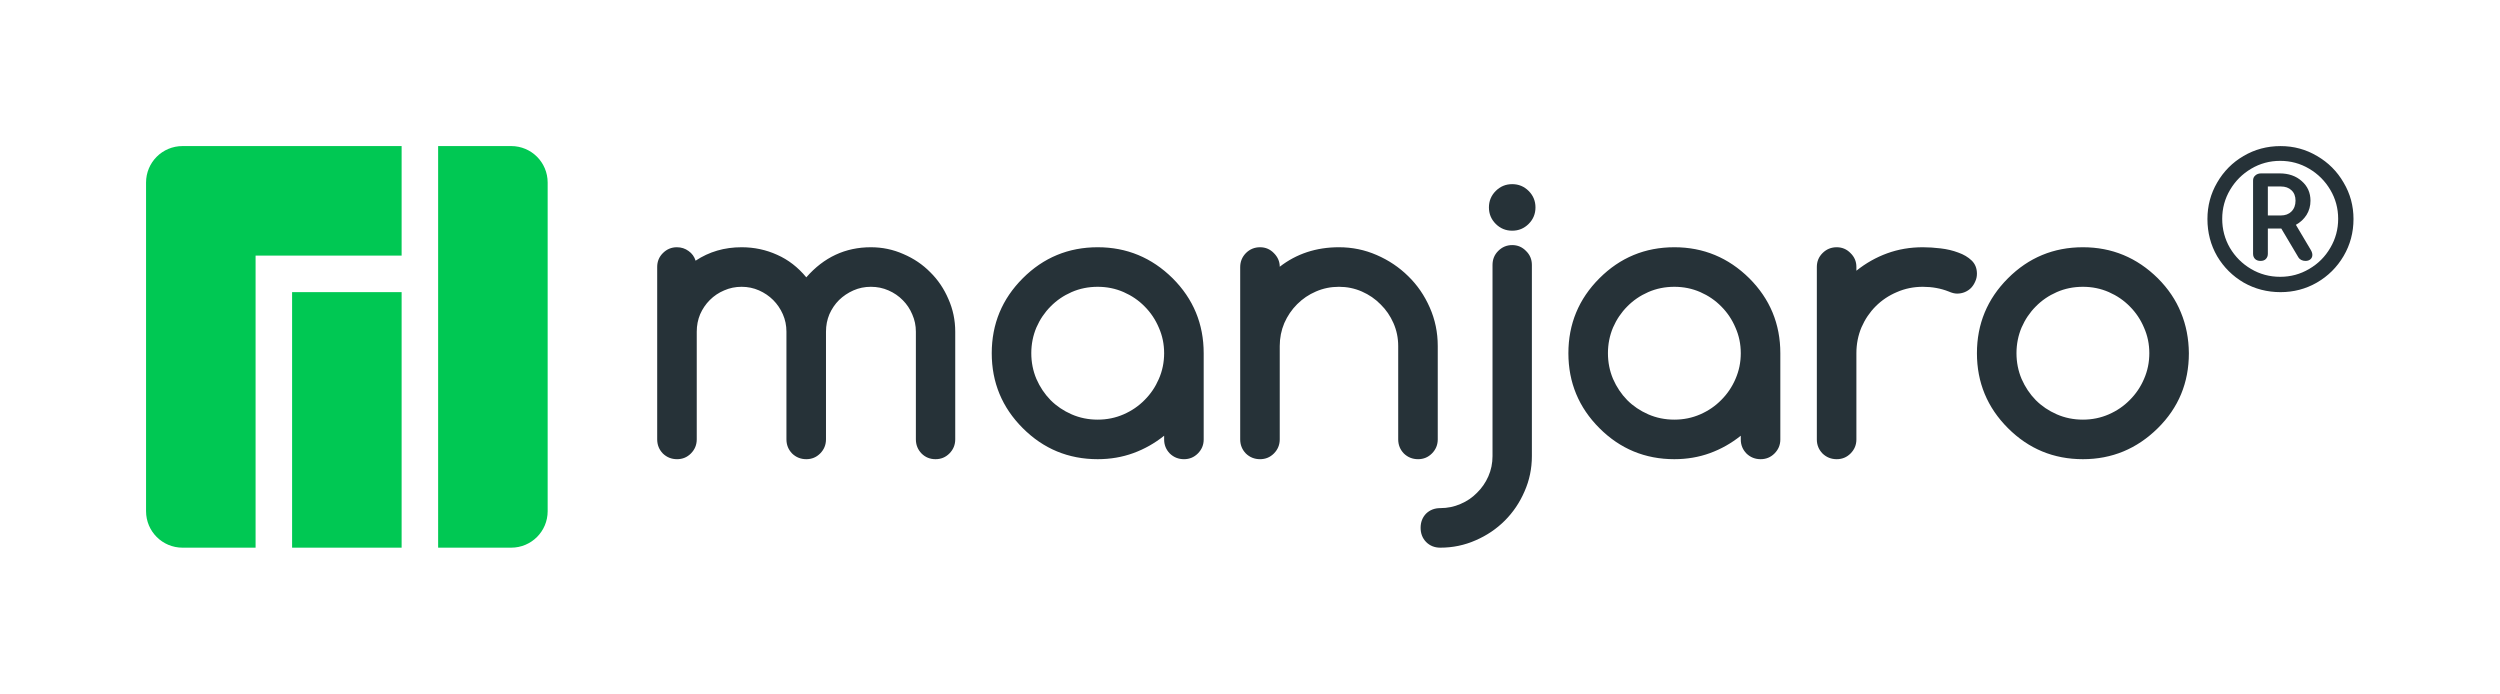<?xml version="1.0" encoding="UTF-8" standalone="no"?>
<!-- Created with Inkscape (http://www.inkscape.org/) -->

<svg
   version="1.2"
   width="1244.598"
   height="345.455"
   id="svg2"
   inkscape:version="1.2.1 (9c6d41e410, 2022-07-14, custom)"
   sodipodi:docname="inline-logo-light.svg"
   xmlns:inkscape="http://www.inkscape.org/namespaces/inkscape"
   xmlns:sodipodi="http://sodipodi.sourceforge.net/DTD/sodipodi-0.dtd"
   xmlns="http://www.w3.org/2000/svg"
   xmlns:svg="http://www.w3.org/2000/svg"
   xmlns:rdf="http://www.w3.org/1999/02/22-rdf-syntax-ns#"
   xmlns:cc="http://creativecommons.org/ns#"
   xmlns:dc="http://purl.org/dc/elements/1.1/">
  <sodipodi:namedview
     pagecolor="#585858"
     bordercolor="#424242"
     borderopacity="1"
     objecttolerance="10"
     gridtolerance="10"
     guidetolerance="10"
     inkscape:pageopacity="0"
     inkscape:pageshadow="2"
     inkscape:window-width="1503"
     inkscape:window-height="933"
     id="namedview15"
     showgrid="false"
     inkscape:showpageshadow="false"
     fit-margin-top="0"
     fit-margin-left="0"
     fit-margin-right="0"
     fit-margin-bottom="0"
     inkscape:zoom="0.76825989"
     inkscape:cx="832.40061"
     inkscape:cy="307.83854"
     inkscape:window-x="0"
     inkscape:window-y="0"
     inkscape:window-maximized="1"
     inkscape:current-layer="text594"
     inkscape:pagecheckerboard="0"
     showguides="true"
     inkscape:guide-bbox="true"
     inkscape:deskcolor="#585858">
    <sodipodi:guide
       position="-31.223,272.728"
       orientation="0,-1"
       id="guide831"
       inkscape:locked="false" />
    <sodipodi:guide
       position="200,218.182"
       orientation="0,-1"
       id="guide833"
       inkscape:locked="false" />
    <sodipodi:guide
       position="200,200"
       orientation="0,-1"
       id="guide835"
       inkscape:locked="false" />
    <inkscape:grid
       type="xygrid"
       id="grid837"
       originx="72.727"
       originy="72.727" />
    <sodipodi:guide
       position="218.182,72.728"
       orientation="0,-1"
       id="guide669"
       inkscape:locked="false" />
    <sodipodi:guide
       position="1171.87,218.182"
       orientation="1,0"
       id="guide687"
       inkscape:locked="false" />
    <sodipodi:guide
       position="72.727,200"
       orientation="1,0"
       id="guide697"
       inkscape:locked="false" />
    <sodipodi:guide
       position="272.727,200"
       orientation="1,0"
       id="guide699"
       inkscape:locked="false" />
    <sodipodi:guide
       position="1090.052,169.566"
       orientation="1,0"
       id="guide701"
       inkscape:locked="false" />
    <sodipodi:guide
       position="1099.143,218.182"
       orientation="1,0"
       id="guide703"
       inkscape:locked="false" />
    <sodipodi:guide
       position="290.909,254.546"
       orientation="0,-1"
       id="guide766"
       inkscape:locked="false" />
    <sodipodi:guide
       position="475.699,133.287"
       orientation="1,0"
       id="guide768"
       inkscape:locked="false" />
    <sodipodi:guide
       position="493.88,200"
       orientation="1,0"
       id="guide772"
       inkscape:locked="false" />
    <sodipodi:guide
       position="715.994,153.948"
       orientation="1,0"
       id="guide774"
       inkscape:locked="false" />
    <sodipodi:guide
       position="599.427,157.233"
       orientation="1,0"
       id="guide855"
       inkscape:locked="false" />
    <sodipodi:guide
       position="617.609,209.091"
       orientation="1,0"
       id="guide859"
       inkscape:locked="false" />
    <sodipodi:guide
       position="743.267,200"
       orientation="1,0"
       id="guide861"
       inkscape:locked="false" />
    <sodipodi:guide
       position="762.868,163.446"
       orientation="1,0"
       id="guide863"
       inkscape:locked="false" />
    <sodipodi:guide
       position="781.05,206.014"
       orientation="1,0"
       id="guide867"
       inkscape:locked="false" />
    <sodipodi:guide
       position="886.597,148.079"
       orientation="1,0"
       id="guide869"
       inkscape:locked="false" />
    <sodipodi:guide
       position="904.779,209.091"
       orientation="1,0"
       id="guide873"
       inkscape:locked="false" />
    <sodipodi:guide
       position="984.505,209.146"
       orientation="1,0"
       id="guide875"
       inkscape:locked="false" />
  </sodipodi:namedview>
  <defs
     id="defs4" />
  <g
     aria-label="®"
     id="text594"
     style="font-size:140.705px;line-height:1.25;letter-spacing:0px;word-spacing:0px;fill:#4f4f4f;stroke-width:3.518"
     transform="matrix(1.018,0,0,1.018,48.075,72.727)"
     inkscape:label="Manjaro Logo">
    <path
       d="m 1068.054,3.576355e-4 q 9.694,0 17.834,4.847 8.231,4.756 12.987,12.987 4.847,8.14 4.847,17.834 0,9.877 -4.847,18.109 -4.847,8.231 -13.078,12.987 -8.14,4.664 -17.743,4.664 -9.786,0 -18.017,-4.664 -8.14,-4.756 -12.987,-12.895 -4.756,-8.231 -4.756,-18.2 0,-9.694 4.756,-17.834 4.756,-8.231 12.896,-12.987 8.231,-4.847 18.108,-4.847 z M 1067.871,63.929 q 7.683,0 14.176,-3.841 6.585,-3.841 10.335,-10.335 3.841,-6.493 3.841,-14.176 0,-7.682 -3.841,-14.176 -3.841,-6.493 -10.335,-10.335 -6.493,-3.841 -14.176,-3.841 -7.682,0 -14.176,3.841 -6.493,3.841 -10.335,10.335 -3.841,6.493 -3.841,14.176 0,7.682 3.75,14.176 3.841,6.493 10.335,10.335 6.494,3.841 14.267,3.841 z m 14.999,-13.078 q 0.732,1.28 0.732,2.378 0,1.28 -0.915,2.104 -0.914,0.823 -2.469,0.823 -1.097,0 -2.012,-0.457 -0.915,-0.457 -1.372,-1.189 l -8.414,-14.176 h -0.823 -5.762 v 12.347 q 0,1.555 -1.006,2.561 -0.915,0.915 -2.561,0.915 -1.646,0 -2.652,-0.915 -1.006,-1.006 -1.006,-2.561 v -35.851 q 0,-1.555 1.097,-2.469 1.097,-1.006 2.835,-1.006 h 9.054 q 6.585,0 10.792,3.75 4.298,3.75 4.298,9.603 0,3.841 -1.921,6.951 -1.921,3.018 -5.213,4.847 z m -21.035,-16.92 h 6.311 q 3.292,0 5.213,-1.921 2.012,-2.012 2.012,-5.305 0,-3.292 -2.012,-5.122 -1.921,-1.829 -5.213,-1.829 h -6.311 z"
       style="font-weight:bold;font-size:91.457px;font-family:Comfortaa;-inkscape-font-specification:'Comfortaa Bold';baseline-shift:super;fill:#263238;fill-opacity:1"
       id="path296"
       inkscape:label="R" />
    <path
       id="path849"
       style="font-style:normal;font-variant:normal;font-weight:bold;font-stretch:normal;font-size:193px;line-height:125%;font-family:Comfortaa;-inkscape-font-specification:'Comfortaa Bold';letter-spacing:0px;word-spacing:0px;fill:#263238;fill-opacity:1;stroke:none"
       d="M 753.068 91.693 C 749.864 91.693 747.131 92.824 744.869 95.086 C 742.607 97.348 741.477 100.081 741.477 103.285 C 741.477 106.489 742.607 109.223 744.869 111.484 C 747.131 113.746 749.864 114.877 753.068 114.877 C 756.272 114.877 759.006 113.746 761.268 111.484 C 763.529 109.223 764.66 106.489 764.66 103.285 C 764.66 100.081 763.529 97.348 761.268 95.086 C 759.006 92.824 756.272 91.693 753.068 91.693 z M 753.068 122.039 C 750.367 122.039 748.043 123.013 746.096 124.961 C 744.211 126.846 743.268 129.169 743.268 131.934 L 743.268 227.115 C 743.268 230.696 742.577 234.056 741.195 237.197 C 739.813 240.339 737.928 243.072 735.541 245.396 C 733.216 247.784 730.483 249.638 727.342 250.957 C 724.201 252.339 720.839 253.029 717.258 253.029 C 714.431 253.029 712.074 253.942 710.189 255.764 C 708.368 257.648 707.457 260.003 707.457 262.83 C 707.457 265.657 708.368 268.014 710.189 269.898 C 712.074 271.783 714.431 272.727 717.258 272.727 C 723.478 272.727 729.352 271.501 734.881 269.051 C 740.409 266.663 745.246 263.396 749.393 259.25 C 753.539 255.103 756.806 250.265 759.193 244.736 C 761.644 239.208 762.869 233.335 762.869 227.115 L 762.869 131.934 C 762.869 129.169 761.895 126.846 759.947 124.961 C 758.062 123.013 755.77 122.039 753.068 122.039 z M 337.074 123.115 C 334.373 123.115 332.049 124.09 330.102 126.037 C 328.217 127.922 327.273 130.215 327.273 132.916 L 327.273 218.768 C 327.273 221.532 328.217 223.886 330.102 225.834 C 332.049 227.719 334.406 228.662 337.17 228.662 C 339.871 228.662 342.164 227.719 344.049 225.834 C 345.996 223.886 346.971 221.532 346.971 218.768 L 346.971 165.145 C 346.971 162.066 347.535 159.176 348.666 156.475 C 349.86 153.773 351.462 151.419 353.473 149.408 C 355.546 147.335 357.933 145.732 360.635 144.602 C 363.336 143.408 366.226 142.811 369.305 142.811 C 372.383 142.811 375.273 143.408 377.975 144.602 C 380.676 145.795 383.032 147.398 385.043 149.408 C 387.053 151.419 388.654 153.773 389.848 156.475 C 391.041 159.176 391.639 162.066 391.639 165.145 L 391.639 218.768 C 391.639 221.532 392.582 223.886 394.467 225.834 C 396.414 227.719 398.769 228.662 401.533 228.662 C 404.235 228.662 406.529 227.719 408.414 225.834 C 410.362 223.886 411.334 221.532 411.334 218.768 L 411.334 165.145 C 411.334 162.066 411.9 159.176 413.031 156.475 C 414.225 153.773 415.827 151.419 417.838 149.408 C 419.911 147.398 422.298 145.795 425 144.602 C 427.701 143.408 430.591 142.811 433.67 142.811 C 436.811 142.811 439.732 143.408 442.434 144.602 C 445.198 145.795 447.585 147.429 449.596 149.502 C 451.606 151.512 453.176 153.869 454.307 156.57 C 455.5 159.272 456.098 162.129 456.098 165.145 L 456.098 218.768 C 456.098 221.532 457.041 223.886 458.926 225.834 C 460.81 227.719 463.134 228.662 465.898 228.662 C 468.6 228.662 470.892 227.719 472.777 225.834 C 474.725 223.886 475.699 221.532 475.699 218.768 L 475.699 165.145 C 475.699 159.427 474.568 154.024 472.307 148.936 C 470.108 143.784 467.092 139.324 463.26 135.555 C 459.49 131.722 455.03 128.707 449.879 126.508 C 444.79 124.246 439.387 123.115 433.67 123.115 C 420.979 123.115 410.266 128.11 401.533 138.1 C 397.387 133.074 392.55 129.335 387.021 126.885 C 381.493 124.372 375.587 123.115 369.305 123.115 C 360.76 123.115 353.127 125.346 346.404 129.807 C 345.776 127.796 344.614 126.194 342.918 125 C 341.222 123.744 339.273 123.115 337.074 123.115 z M 546.654 123.115 C 532.079 123.115 519.639 128.267 509.336 138.57 C 499.033 148.874 493.881 161.313 493.881 175.889 C 493.881 190.464 499.033 202.904 509.336 213.207 C 519.639 223.51 532.079 228.662 546.654 228.662 C 552.937 228.662 558.842 227.657 564.371 225.646 C 569.9 223.636 575.02 220.746 579.732 216.977 L 579.732 218.861 C 579.732 221.563 580.674 223.886 582.559 225.834 C 584.506 227.719 586.863 228.662 589.627 228.662 C 592.328 228.662 594.621 227.719 596.506 225.834 C 598.453 223.886 599.428 221.563 599.428 218.861 L 599.428 175.889 C 599.428 161.313 594.276 148.874 583.973 138.57 C 573.544 128.267 561.104 123.115 546.654 123.115 z M 627.504 123.115 C 624.74 123.115 622.383 124.09 620.436 126.037 C 618.551 127.985 617.609 130.308 617.609 133.01 L 617.609 218.768 C 617.609 221.532 618.551 223.886 620.436 225.834 C 622.383 227.719 624.74 228.662 627.504 228.662 C 630.205 228.662 632.498 227.719 634.383 225.834 C 636.33 223.886 637.305 221.532 637.305 218.768 L 637.305 172.307 C 637.305 168.286 638.059 164.485 639.566 160.904 C 641.137 157.323 643.273 154.182 645.975 151.48 C 648.676 148.779 651.786 146.674 655.305 145.166 C 658.886 143.595 662.717 142.811 666.801 142.811 C 670.822 142.811 674.622 143.595 678.203 145.166 C 681.784 146.737 684.894 148.873 687.533 151.574 C 690.235 154.213 692.371 157.323 693.941 160.904 C 695.512 164.485 696.297 168.286 696.297 172.307 L 696.297 218.768 C 696.297 221.532 697.24 223.886 699.125 225.834 C 701.072 227.719 703.429 228.662 706.193 228.662 C 708.895 228.662 711.187 227.719 713.072 225.834 C 715.02 223.886 715.994 221.532 715.994 218.768 L 715.994 172.307 C 715.994 165.522 714.674 159.146 712.035 153.178 C 709.396 147.147 705.816 141.931 701.293 137.533 C 696.769 133.073 691.523 129.554 685.555 126.979 C 679.649 124.403 673.397 123.115 666.801 123.115 C 655.492 123.115 645.66 126.351 637.305 132.822 C 637.305 130.247 636.33 127.985 634.383 126.037 C 632.498 124.09 630.205 123.115 627.504 123.115 z M 833.824 123.115 C 819.249 123.115 806.809 128.267 796.506 138.57 C 786.202 148.874 781.051 161.313 781.051 175.889 C 781.051 190.464 786.202 202.904 796.506 213.207 C 806.809 223.51 819.249 228.662 833.824 228.662 C 840.107 228.662 846.012 227.657 851.541 225.646 C 857.07 223.636 862.19 220.746 866.902 216.977 L 866.902 218.861 C 866.902 221.563 867.846 223.886 869.73 225.834 C 871.678 227.719 874.032 228.662 876.797 228.662 C 879.498 228.662 881.793 227.719 883.678 225.834 C 885.625 223.886 886.598 221.563 886.598 218.861 L 886.598 175.889 C 886.598 161.313 881.446 148.874 871.143 138.57 C 860.713 128.267 848.274 123.115 833.824 123.115 z M 914.676 123.115 C 911.911 123.115 909.555 124.09 907.607 126.037 C 905.723 127.922 904.779 130.215 904.779 132.916 L 904.779 218.861 C 904.779 221.563 905.723 223.886 907.607 225.834 C 909.555 227.719 911.911 228.662 914.676 228.662 C 917.377 228.662 919.67 227.719 921.555 225.834 C 923.502 223.886 924.477 221.563 924.477 218.861 L 924.477 175.889 C 924.477 171.302 925.323 166.999 927.02 162.979 C 928.779 158.958 931.135 155.47 934.088 152.518 C 937.103 149.502 940.622 147.146 944.643 145.449 C 948.663 143.69 952.966 142.811 957.553 142.811 C 962.202 142.811 966.507 143.595 970.465 145.166 C 972.035 145.857 973.418 146.203 974.611 146.203 C 975.993 146.203 977.281 145.952 978.475 145.449 C 979.668 144.947 980.704 144.257 981.584 143.377 C 982.463 142.435 983.155 141.366 983.658 140.172 C 984.224 138.978 984.506 137.691 984.506 136.309 C 984.506 133.607 983.626 131.407 981.867 129.711 C 980.108 128.015 977.877 126.696 975.176 125.754 C 972.537 124.749 969.616 124.057 966.412 123.68 C 963.271 123.303 960.317 123.115 957.553 123.115 C 951.27 123.115 945.365 124.121 939.836 126.131 C 934.307 128.141 929.188 131.031 924.477 134.801 L 924.477 132.916 C 924.477 130.215 923.502 127.922 921.555 126.037 C 919.67 124.09 917.377 123.115 914.676 123.115 z M 1037.279 123.115 C 1022.704 123.115 1010.264 128.267 999.961 138.57 C 989.658 148.874 984.506 161.313 984.506 175.889 C 984.506 190.464 989.658 202.904 999.961 213.207 C 1010.264 223.51 1022.704 228.662 1037.279 228.662 C 1051.729 228.662 1064.169 223.51 1074.598 213.207 C 1084.901 203.029 1090.053 190.59 1090.053 175.889 C 1089.99 168.601 1088.671 161.847 1086.096 155.627 C 1083.582 149.407 1079.749 143.722 1074.598 138.57 C 1064.169 128.267 1051.729 123.115 1037.279 123.115 z M 546.654 142.811 C 551.24 142.811 555.544 143.69 559.564 145.449 C 563.585 147.208 567.073 149.596 570.025 152.611 C 573.041 155.627 575.397 159.145 577.094 163.166 C 578.853 167.124 579.732 171.365 579.732 175.889 C 579.732 180.412 578.853 184.684 577.094 188.705 C 575.397 192.663 573.041 196.148 570.025 199.164 C 567.073 202.18 563.585 204.567 559.564 206.326 C 555.544 208.085 551.24 208.967 546.654 208.967 C 542.005 208.967 537.669 208.085 533.648 206.326 C 529.628 204.567 526.142 202.213 523.189 199.26 C 520.237 196.244 517.88 192.726 516.121 188.705 C 514.425 184.684 513.576 180.412 513.576 175.889 C 513.576 171.365 514.425 167.093 516.121 163.072 C 517.88 159.052 520.237 155.564 523.189 152.611 C 526.142 149.596 529.628 147.208 533.648 145.449 C 537.669 143.69 542.005 142.811 546.654 142.811 z M 833.824 142.811 C 838.41 142.811 842.715 143.69 846.736 145.449 C 850.757 147.208 854.242 149.596 857.195 152.611 C 860.211 155.627 862.567 159.145 864.264 163.166 C 866.023 167.124 866.902 171.365 866.902 175.889 C 866.902 180.412 866.023 184.684 864.264 188.705 C 862.567 192.663 860.211 196.148 857.195 199.164 C 854.242 202.18 850.757 204.567 846.736 206.326 C 842.715 208.085 838.41 208.967 833.824 208.967 C 829.175 208.967 824.841 208.085 820.82 206.326 C 816.799 204.567 813.312 202.213 810.359 199.26 C 807.407 196.244 805.05 192.726 803.291 188.705 C 801.595 184.684 800.748 180.412 800.748 175.889 C 800.748 171.365 801.595 167.093 803.291 163.072 C 805.05 159.052 807.407 155.564 810.359 152.611 C 813.312 149.596 816.799 147.208 820.82 145.449 C 824.841 143.69 829.175 142.811 833.824 142.811 z M 1037.279 142.811 C 1041.866 142.811 1046.17 143.69 1050.191 145.449 C 1054.212 147.208 1057.697 149.596 1060.65 152.611 C 1063.666 155.627 1066.022 159.145 1067.719 163.166 C 1069.478 167.124 1070.357 171.365 1070.357 175.889 C 1070.357 180.412 1069.478 184.684 1067.719 188.705 C 1066.022 192.663 1063.666 196.148 1060.65 199.164 C 1057.697 202.18 1054.212 204.567 1050.191 206.326 C 1046.17 208.085 1041.866 208.967 1037.279 208.967 C 1032.63 208.967 1028.296 208.085 1024.275 206.326 C 1020.255 204.567 1016.767 202.213 1013.814 199.26 C 1010.862 196.244 1008.505 192.726 1006.746 188.705 C 1005.05 184.684 1004.203 180.412 1004.203 175.889 C 1004.203 171.365 1005.05 167.093 1006.746 163.072 C 1008.505 159.052 1010.862 155.564 1013.814 152.611 C 1016.767 149.596 1020.255 147.208 1024.275 145.449 C 1028.296 143.69 1032.63 142.811 1037.279 142.811 z "
       inkscape:label="manjaro"
       transform="matrix(0.982,0,0,0.982,-47.217,-71.428)" />
    <path
       id="rect1340-7"
       style="fill:#00c853;fill-rule:evenodd;stroke-width:9.091;stroke-linecap:round;stroke-linejoin:round;paint-order:stroke fill markers;fill-opacity:1"
       d="m 90.909,72.727 c -10.073,0 -18.182,8.109 -18.182,18.182 V 254.546 c 0,10.073 8.109,18.182 18.182,18.182 H 127.273 V 127.273 h 72.727 V 72.727 Z m 127.273,0 V 272.727 h 36.364 c 10.073,0 18.182,-8.109 18.182,-18.182 V 90.909 c 0,-10.073 -8.109,-18.182 -18.182,-18.182 z M 145.455,145.455 v 127.273 h 54.545 V 145.455 Z"
       inkscape:label="M"
       transform="matrix(0.982,0,0,0.982,-47.217,-71.428)" />
  </g>
</svg>
